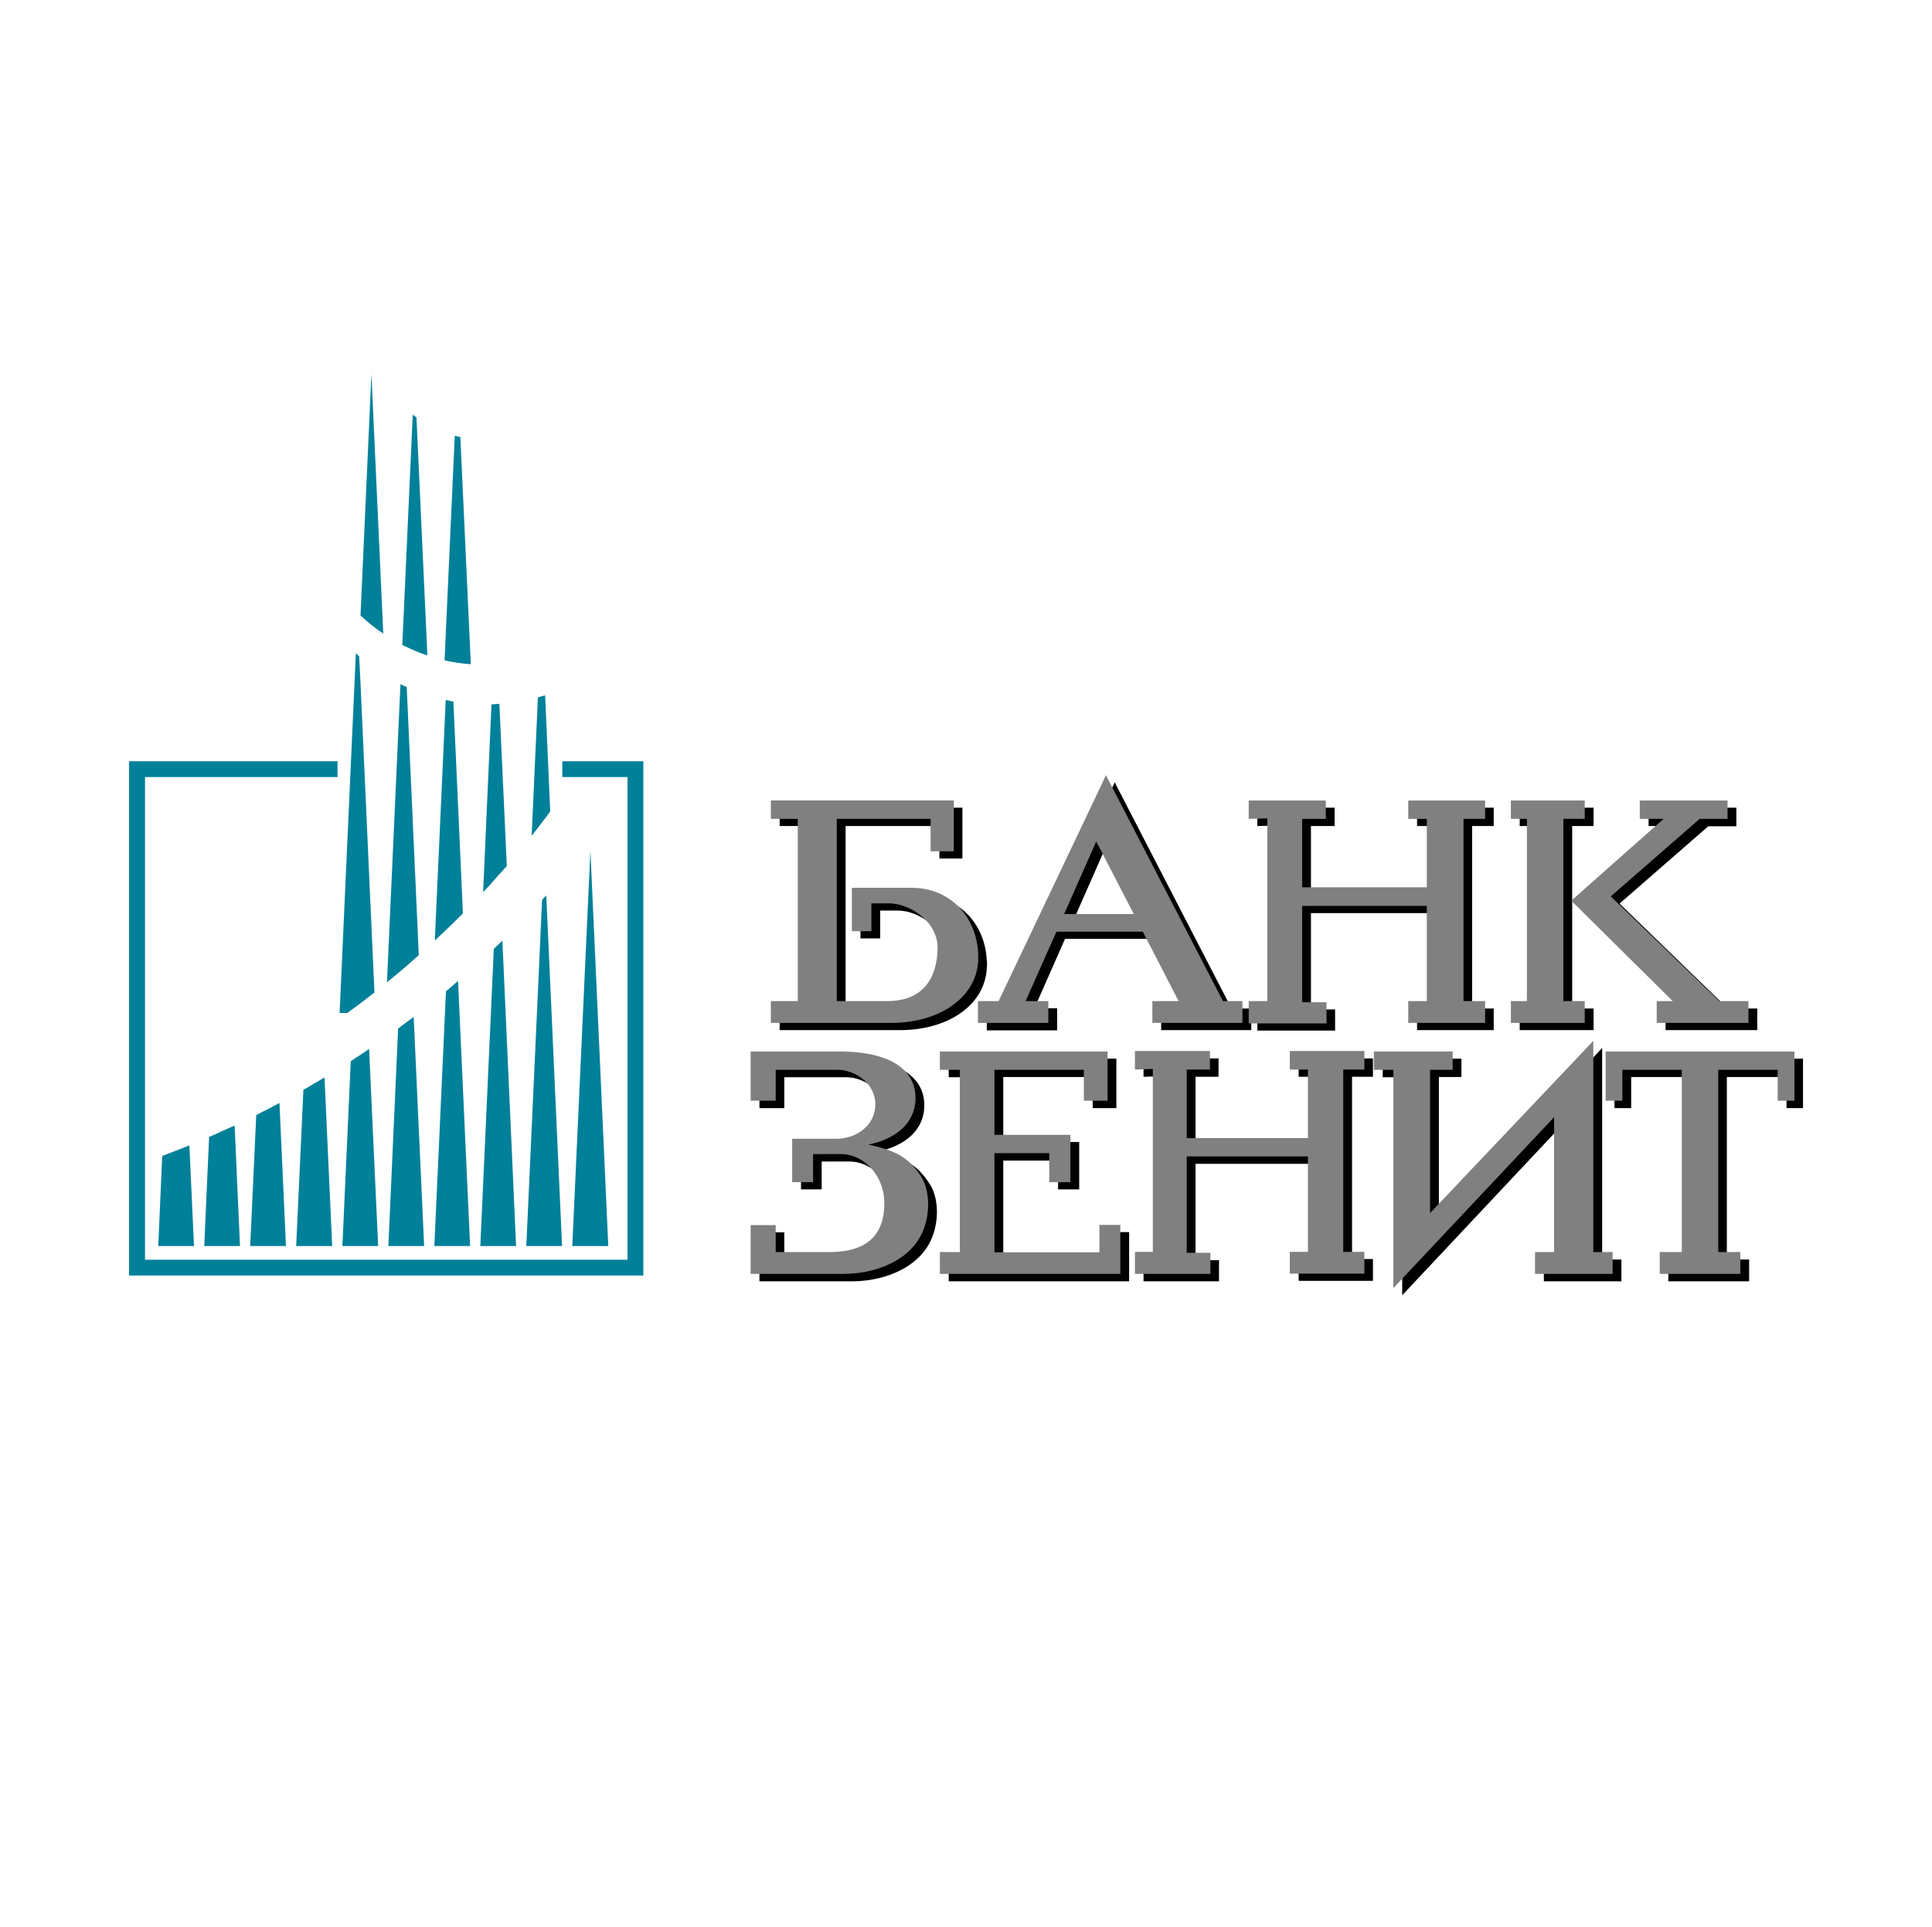 <?xml version="1.0" encoding="UTF-8" standalone="no"?>
<!-- Created with sK1/UniConvertor (http://sk1project.org/) -->

<svg
   xmlns:dc="http://purl.org/dc/elements/1.1/"
   xmlns:cc="http://creativecommons.org/ns#"
   xmlns:rdf="http://www.w3.org/1999/02/22-rdf-syntax-ns#"
   xmlns:svg="http://www.w3.org/2000/svg"
   xmlns="http://www.w3.org/2000/svg"
   xmlns:sodipodi="http://sodipodi.sourceforge.net/DTD/sodipodi-0.dtd"
   xmlns:inkscape="http://www.inkscape.org/namespaces/inkscape"
   width="748.89"
   height="747.165"
   viewBox="0 0 599.112 597.732"
   id="svg2"
   version="1.1"
   inkscape:version="0.48.4 r9939"
   sodipodi:docname="863.svg">
  <sodipodi:namedview
     pagecolor="#ffffff"
     bordercolor="#666666"
     borderopacity="1"
     objecttolerance="10"
     gridtolerance="10"
     guidetolerance="10"
     inkscape:pageopacity="0"
     inkscape:pageshadow="2"
     inkscape:window-width="1855"
     inkscape:window-height="1056"
     id="namedview104"
     showgrid="false"
     inkscape:zoom="0.22425732"
     inkscape:cx="341.02036"
     inkscape:cy="399.82875"
     inkscape:window-x="65"
     inkscape:window-y="24"
     inkscape:window-maximized="1"
     inkscape:current-layer="svg2"
     fit-margin-top="145"
     fit-margin-left="50"
     fit-margin-right="50"
     fit-margin-bottom="245" />
  <defs
     id="defs4">
    <marker
       id="ArrowEnd"
       viewBox="0 0 10 10"
       refX="0"
       refY="5"
       markerUnits="strokeWidth"
       markerWidth="4"
       markerHeight="3"
       orient="auto">
      <path
         d="M 0,0 10,5 0,10 z"
         id="path7"
         inkscape:connector-curvature="0" />
    </marker>
    <marker
       id="ArrowStart"
       viewBox="0 0 10 10"
       refX="10"
       refY="5"
       markerUnits="strokeWidth"
       markerWidth="4"
       markerHeight="3"
       orient="auto">
      <path
         d="M 10,0 0,5 10,10 z"
         id="path10"
         inkscape:connector-curvature="0" />
    </marker>
  </defs>
  <g
     id="g12"
     transform="translate(-24.822,-143.076)">
    <g
       id="g14">
      <g
         id="g16">
        <g
           id="g18">
          <path
             style="fill:#000000;stroke:none"
             d="m 438.836,456.164 -7.488,0 0,-29.883 38.669,0 0,29.596 -5.762,0 0,6.696 23.764,0 0,-6.696 -6.697,0 0,-56.599 6.697,0 0,-5.689 -23.764,0 0,5.689 5.762,0 0,21.242 -38.669,0 0,-21.242 7.344,0 0,-5.689 -23.978,0 0,5.689 5.76,-0.144 0,56.743 -5.76,0 0,6.841 24.122,0 0,-6.554 z"
             id="path20"
             inkscape:connector-curvature="0" />
          <path
             style="fill:#000000;stroke:none"
             d="m 516.895,422.825 -2.09,1.872 2.09,2.088 9.648,9.506 19.659,19.514 -4.897,0 0,6.768 28.444,0 0,-6.696 -9.145,0 -33.557,-32.549 27.508,-23.978 8.713,0 0,-5.761 -27.22,0 0,5.689 7.417,0 -16.922,15.05 -9.648,8.497 z"
             id="path22"
             inkscape:connector-curvature="0" />
          <path
             style="fill:#000000;stroke:none"
             d="m 518.983,462.573 0,-6.696 -2.088,0 -4.537,0 0,-56.599 4.537,0 2.088,0 0,-5.689 -2.088,0 -20.812,0 0,5.689 4.969,0 0,56.599 -4.969,0 0,6.696 20.812,0 2.088,0 z"
             id="path24"
             inkscape:connector-curvature="0" />
          <path
             style="fill:#000000;stroke:none"
             d="m 330.824,462.645 21.818,0 0,-6.84 -7.057,0 9.505,-21.531 13.178,0 13.61,0 11.16,21.603 -8.137,0 0,6.696 27.94,0 0,-6.696 -6.12,0 -36.221,-70.137 -2.232,4.609 -31.108,65.528 -6.336,0 0,6.768 z m 36.652,-56.311 0.792,1.584 10.801,20.955 -10.801,0 -10.729,0 9.937,-22.539 z"
             id="path26"
             inkscape:connector-curvature="0" />
          <path
             style="fill:#000000;stroke:none"
             d="m 554.699,471.431 -28.156,0 -1.08,0 0,15.338 1.08,0 4.105,0 0,-9.65 18.434,0 0,56.6 -6.913,0 0,6.768 12.53,0 12.529,0 0,-6.768 -6.912,0 0,-56.6 18.506,0 0,9.65 5.112,0 0,-15.338 -29.235,0 z"
             id="path28"
             inkscape:connector-curvature="0" />
          <path
             style="fill:#000000;stroke:none"
             d="m 427.531,477.048 5.544,0 0,21.243 -37.516,0 0,-21.243 7.129,0 0,-5.69 -23.259,0 0,5.69 5.617,-0.145 0,56.671 -5.617,0 0,6.913 23.403,0 0,-6.553 -7.273,0 0,-29.883 37.516,0 0,29.523 -5.544,0 0,6.768 23.043,0 0,-6.768 -6.48,0 0,-56.526 6.48,0 0,-5.69 -23.043,0 0,5.69 z"
             id="path30"
             inkscape:connector-curvature="0" />
          <path
             style="fill:#000000;stroke:none"
             d="m 330.824,443.491 c 0,-0.36 0.071,-0.72 0.071,-1.081 0,-0.504 0,-0.935 -0.071,-1.439 -0.577,-11.594 -8.787,-20.235 -20.667,-20.235 l -18.506,0 0,13.394 6.12,0 0,-8.641 5.401,0 c 6.768,0 15.193,5.977 15.122,13.97 -0.073,7.993 -3.529,16.418 -15.626,16.418 l -15.626,0 0,-56.599 29.091,0 0,10.081 7.129,0 0,-15.77 -56.671,0 0,5.689 8.282,0 0,56.599 -8.282,0 0,6.696 37.444,0 c 14.259,0 26.068,-7.345 26.789,-19.082 z"
             id="path32"
             inkscape:connector-curvature="0" />
          <path
             style="fill:#000000;stroke:none"
             d="m 521.647,533.719 0,-65.601 -4.752,5.04 -45.87,48.391 0,-44.43 6.985,0 0,-5.688 -24.411,0 0,5.76 6.048,0 0,67.617 49.759,-52.999 0,41.91 -5.833,0 0,6.768 13.322,0 9.648,0 1.081,0 0,-6.768 -1.081,0 -4.896,0 z"
             id="path34"
             inkscape:connector-curvature="0" />
          <path
             style="fill:#000000;stroke:none"
             d="m 296.763,500.306 c 8.569,-1.728 14.761,-6.625 14.689,-14.618 -0.071,-7.921 -6.984,-14.257 -23.762,-14.257 l -27.363,0 0,15.338 7.704,0 0,-9.578 19.227,0 c 5.473,0 11.81,4.176 11.737,10.729 -0.072,6.554 -5.832,10.658 -12.169,10.658 l -13.61,0 0,13.394 6.409,0 0,-8.642 8.497,0 c 7.777,0 13.825,7.274 13.61,15.483 -0.144,8.28 -4.105,14.906 -16.995,14.906 l -16.706,0 0,-8.425 -7.704,0 0,15.193 28.803,0 c 8.568,0 18.29,-3.241 23.043,-10.369 4.032,-5.977 4.104,-14.978 1.008,-19.73 -4.104,-6.409 -8.066,-8.21 -16.418,-10.082 z"
             id="path36"
             inkscape:connector-curvature="0" />
          <path
             style="fill:#000000;stroke:none"
             d="m 368.411,533.719 -0.143,0 -32.332,0 0,-30.676 16.994,0 0,8.929 6.552,0 0,-14.69 -23.546,0 0,-20.163 27.723,0 0,9.65 4.609,0 2.736,0 0,-15.338 -2.736,0 -37.444,0 -11.811,0 0,5.76 6.193,0 0,56.528 -6.193,0 0,6.768 11.811,0 37.444,0 6.697,0 0,-15.265 -6.554,0 0,8.497 z"
             id="path38"
             inkscape:connector-curvature="0" />
        </g>
        <g
           id="g40">
          <path
             style="fill:#008099;stroke:none"
             d="m 168.371,426.353 -2.953,-65.672 c -0.143,-0.072 -0.215,-0.072 -0.359,-0.072 -0.649,-0.144 -1.368,-0.288 -2.017,-0.432 l -3.384,74.601 c 1.8,-1.656 3.601,-3.385 5.401,-5.113 1.08,-1.08 2.232,-2.232 3.312,-3.312 z"
             id="path42"
             inkscape:connector-curvature="0" />
          <path
             style="fill:#008099;stroke:none"
             d="m 150.801,460.197 c -0.865,0.648 -1.657,1.224 -2.521,1.872 l -3.024,67.472 5.545,0 5.544,0 -3.24,-71.072 c -0.792,0.576 -1.512,1.152 -2.304,1.728 z"
             id="path44"
             inkscape:connector-curvature="0" />
          <path
             style="fill:#008099;stroke:none"
             d="m 170.82,349.088 -3.241,-70.425 c -0.576,-0.144 -1.152,-0.288 -1.728,-0.432 l -0.792,17.281 -2.377,52.351 c 0.792,0.216 1.584,0.36 2.377,0.504 1.872,0.36 3.816,0.577 5.761,0.721 z"
             id="path46"
             inkscape:connector-curvature="0" />
          <path
             style="fill:#008099;stroke:none"
             d="m 154.69,439.314 -3.745,-83.17 c -0.073,0 -0.144,0 -0.144,-0.072 -0.648,-0.215 -1.224,-0.504 -1.8,-0.792 l -4.177,92.459 c 2.017,-1.656 4.033,-3.312 5.977,-4.968 1.296,-1.152 2.592,-2.304 3.889,-3.457 z"
             id="path48"
             inkscape:connector-curvature="0" />
          <path
             style="fill:#008099;stroke:none"
             d="m 170.603,529.541 -3.744,-82.233 c -0.576,0.503 -1.224,1.08 -1.8,1.584 -0.649,0.576 -1.297,1.08 -1.944,1.656 l -3.601,78.993 5.545,0 5.544,0 z"
             id="path50"
             inkscape:connector-curvature="0" />
          <path
             style="fill:#008099;stroke:none"
             d="m 184.861,529.541 -4.248,-94.691 c -0.433,0.36 -0.865,0.792 -1.296,1.224 -0.432,0.431 -0.937,0.864 -1.369,1.297 l -4.177,92.17 5.546,0 5.544,0 z"
             id="path52"
             inkscape:connector-curvature="0" />
          <path
             style="fill:#008099;stroke:none"
             d="m 195.447,394.741 -1.585,-36.004 c -0.072,0 -0.216,0 -0.288,0.071 -0.648,0.217 -1.296,0.361 -1.944,0.577 l -1.944,42.917 c 1.295,-1.656 2.592,-3.312 3.888,-5.04 0.648,-0.792 1.296,-1.657 1.873,-2.521 z"
             id="path54"
             inkscape:connector-curvature="0" />
          <path
             style="fill:#008099;stroke:none"
             d="m 199.119,529.541 -4.897,-108.733 c -0.216,0.216 -0.432,0.432 -0.648,0.648 -0.216,0.216 -0.432,0.504 -0.648,0.721 l -4.896,107.364 5.544,0 5.545,0 z"
             id="path56"
             inkscape:connector-curvature="0" />
          <path
             style="fill:#008099;stroke:none"
             d="m 181.98,411.663 -2.303,-50.262 c -0.073,0 -0.217,0 -0.36,0 -0.649,0.072 -1.369,0.072 -2.089,0.144 l -2.592,58.256 c 1.584,-1.657 3.168,-3.385 4.681,-5.185 0.863,-0.936 1.8,-1.944 2.663,-2.953 z"
             id="path58"
             inkscape:connector-curvature="0" />
          <path
             style="fill:#008099;stroke:none"
             d="m 157.353,346.351 -3.384,-73.809 c -0.36,-0.288 -0.792,-0.577 -1.152,-0.864 l -2.016,44.429 -1.224,27.004 c 0.359,0.215 0.792,0.36 1.224,0.576 2.088,1.008 4.249,1.944 6.552,2.664 z"
             id="path60"
             inkscape:connector-curvature="0" />
          <path
             style="fill:#008099;stroke:none"
             d="m 89.665,495.697 -1.512,33.844 5.545,0 5.544,0 -1.656,-37.372 c -1.296,0.576 -2.592,1.152 -3.889,1.728 -1.296,0.649 -2.665,1.224 -4.032,1.8 z"
             id="path62"
             inkscape:connector-curvature="0" />
          <path
             style="fill:#008099;stroke:none"
             d="m 75.12,501.602 -1.224,27.939 5.545,0 5.545,0 -1.44,-31.25 c -1.368,0.575 -2.736,1.151 -4.104,1.655 -1.44,0.576 -2.88,1.08 -4.32,1.656 z"
             id="path64"
             inkscape:connector-curvature="0" />
          <path
             style="fill:#008099;stroke:none"
             d="m 104.283,488.928 -1.873,40.613 5.546,0 5.544,0 -2.016,-44.357 c -1.152,0.576 -2.305,1.224 -3.528,1.873 -1.224,0.576 -2.449,1.224 -3.673,1.871 z"
             id="path66"
             inkscape:connector-curvature="0" />
          <path
             style="fill:#008099;stroke:none"
             d="m 213.449,529.541 -5.545,-122.63 -5.617,122.63 5.617,0 5.545,0 z"
             id="path68"
             inkscape:connector-curvature="0" />
          <path
             style="fill:#008099;stroke:none"
             d="m 136.543,470.278 c -1.008,0.648 -2.016,1.296 -2.952,1.945 l -2.592,57.318 5.544,0 5.545,0 -2.809,-61.135 c -0.936,0.648 -1.8,1.225 -2.736,1.872 z"
             id="path70"
             inkscape:connector-curvature="0" />
          <path
             style="fill:#008099;stroke:none"
             d="m 140,259.076 -3.385,74.89 c 2.232,2.088 4.537,3.96 7.057,5.616 L 140,259.076 z"
             id="path72"
             inkscape:connector-curvature="0" />
          <path
             style="fill:#008099;stroke:none"
             d="m 136.543,454.293 c 1.44,-1.153 2.952,-2.233 4.392,-3.385 l -4.392,-97.5 -0.36,-6.769 c -0.36,-0.36 -0.648,-0.648 -1.008,-0.936 l -5.041,111.541 2.449,0 c 1.296,-1.008 2.592,-1.943 3.96,-2.951 z"
             id="path74"
             inkscape:connector-curvature="0" />
          <path
             style="fill:#008099;stroke:none"
             d="m 207.904,379.187 -8.713,0 0,4.896 8.713,0 11.521,0 0,149.707 -11.521,0 -14.33,0 -14.257,0 -14.258,0 -14.258,0 -14.258,0 -14.33,0 -14.257,0 -14.258,0 -14.258,0 -9.649,0 0,-149.707 9.649,0 14.258,0 14.258,0 14.257,0 7.273,0 0,-4.896 -7.273,0 -14.257,0 -14.258,0 -14.258,0 -14.618,0 0,159.5 14.618,0 14.258,0 14.258,0 14.257,0 14.33,0 14.258,0 14.258,0 14.258,0 14.257,0 14.33,0 16.418,0 0,-159.5 -16.418,0 z"
             id="path76"
             inkscape:connector-curvature="0" />
          <path
             style="fill:#008099;stroke:none"
             d="m 118.901,481.079 -2.232,48.462 5.544,0 5.617,0 -2.377,-52.278 c -1.079,0.648 -2.159,1.297 -3.24,1.873 -1.08,0.72 -2.232,1.367 -3.312,1.943 z"
             id="path78"
             inkscape:connector-curvature="0" />
        </g>
        <g
           id="g80">
          <path
             style="fill:#808080;stroke:none"
             d="m 328.087,453.572 0,6.768 0.072,0 21.746,0 0,-6.768 -7.057,0 9.578,-21.531 13.177,0 13.61,0 11.09,21.531 -8.137,0 0,6.768 27.939,0 0,-6.768 -6.049,0 -36.292,-70.064 -2.161,4.608 -31.107,65.456 -6.337,0 -0.072,0 z m 36.652,-49.47 0.864,1.584 10.801,20.883 -10.801,0 -10.801,0 9.937,-22.467 z"
             id="path82"
             inkscape:connector-curvature="0" />
          <path
             style="fill:#808080;stroke:none"
             d="m 328.159,441.187 0,-1.008 0,-1.441 c -0.648,-11.665 -8.857,-20.306 -20.739,-20.306 l -18.433,0 0,13.465 6.047,0 0,-8.64 5.401,0 c 6.768,0 15.266,5.904 15.122,13.897 -0.071,7.993 -3.457,16.418 -15.626,16.418 l -15.626,0 0,-56.526 29.093,0 0,10.08 7.2,0 0,-15.77 -56.743,0 0,5.69 8.353,0 0,56.526 -8.353,0 0,6.768 37.444,0 c 14.258,0 26.139,-7.416 26.86,-19.153 z"
             id="path84"
             inkscape:connector-curvature="0" />
          <path
             style="fill:#808080;stroke:none"
             d="m 436.173,453.932 -7.562,0 0,-29.883 38.669,0 0,29.523 -5.76,0 0,6.768 23.835,0 0,-6.768 -6.698,0 0,-56.526 6.698,0 0,-5.69 -23.835,0 0,5.69 5.76,0 0,21.242 -38.669,0 0,-21.242 7.345,0 0,-5.69 -23.906,0 0,5.69 5.76,-0.144 0,56.67 -5.76,0 0,6.913 24.123,0 0,-6.553 z"
             id="path86"
             inkscape:connector-curvature="0" />
          <path
             style="fill:#808080;stroke:none"
             d="m 516.246,460.34 0,-6.768 -2.088,0 -4.537,0 0,-56.526 4.537,0 2.088,0 0,-5.69 -2.088,0 -20.81,0 0,5.69 4.968,0 0,56.526 -4.968,0 0,6.768 20.81,0 2.088,0 z"
             id="path88"
             inkscape:connector-curvature="0" />
          <path
             style="fill:#808080;stroke:none"
             d="m 514.158,420.593 -2.088,1.872 2.088,2.016 9.649,9.577 19.731,19.514 -4.969,0 0,6.768 28.443,0 0,-6.768 -9.072,0 -33.628,-32.476 27.578,-24.05 8.642,0 0,-5.69 -27.219,0 0,5.69 7.417,0 -16.923,14.977 -9.649,8.57 z"
             id="path90"
             inkscape:connector-curvature="0" />
          <path
             style="fill:#808080;stroke:none"
             d="m 518.91,531.414 0,-65.528 -4.752,5.04 -45.87,48.391 0,-44.43 6.985,0 0,-5.689 -24.411,0 0,5.689 6.048,0 0,67.688 49.831,-52.999 0,41.838 -5.905,0 0,6.768 13.322,0 9.649,0 1.08,0 0,-6.768 -1.08,0 -4.897,0 z"
             id="path92"
             inkscape:connector-curvature="0" />
          <path
             style="fill:#808080;stroke:none"
             d="m 552.035,469.198 -28.228,0 -1.08,0 0,15.267 1.08,0 4.105,0 0,-9.578 18.434,0 0,56.527 -6.841,0 0,6.768 12.53,0 12.457,0 0,-6.768 -6.84,0 0,-56.527 18.434,0 0,9.578 5.184,0 0,-15.267 -29.235,0 z"
             id="path94"
             inkscape:connector-curvature="0" />
          <path
             style="fill:#808080;stroke:none"
             d="m 294.098,498.074 c 8.497,-1.729 14.69,-6.625 14.618,-14.618 -0.072,-7.993 -6.913,-14.258 -23.763,-14.258 l -27.363,0 0,15.267 7.777,0 0,-9.578 19.155,0 c 5.472,0 11.809,4.249 11.737,10.801 -0.072,6.481 -5.833,10.586 -12.17,10.586 l -13.609,0 0,13.465 6.481,0 0,-8.713 8.497,0 c 7.777,0 13.753,7.274 13.61,15.554 -0.145,8.281 -4.105,14.834 -16.995,14.834 l -16.706,0 0,-8.353 -7.777,0 0,15.121 28.876,0 c 8.568,0 18.217,-3.168 22.97,-10.296 4.033,-6.05 4.105,-14.978 1.08,-19.803 -4.104,-6.337 -8.136,-8.137 -16.418,-10.009 z"
             id="path96"
             inkscape:connector-curvature="0" />
          <path
             style="fill:#808080;stroke:none"
             d="m 424.794,474.815 5.617,0 0,21.243 -37.589,0 0,-21.243 7.202,0 0,-5.761 -23.259,0 0,5.761 5.544,-0.216 0,56.742 -5.544,0 0,6.841 23.403,0 0,-6.552 -7.346,0 0,-29.884 37.589,0 0,29.595 -5.617,0 0,6.77 23.115,0 0,-6.77 -6.552,0 0,-56.526 6.552,0 0,-5.761 -23.115,0 0,5.761 z"
             id="path98"
             inkscape:connector-curvature="0" />
          <path
             style="fill:#808080;stroke:none"
             d="m 365.748,531.486 -0.145,0 -32.404,0 0,-30.748 16.994,0 0,9.001 6.554,0 0,-14.689 -23.548,0 0,-20.163 27.724,0 0,9.578 4.68,0 2.665,0 0,-15.267 -2.665,0 -37.444,0 -11.882,0 0,5.689 6.193,0 0,56.527 -6.193,0 0,6.768 11.882,0 37.444,0 6.625,0 0,-15.193 -6.48,0 0,8.497 z"
             id="path100"
             inkscape:connector-curvature="0" />
        </g>
      </g>
    </g>
  </g>
  <g
     id="g102"
     transform="translate(-24.822,-143.076)" />
</svg>
